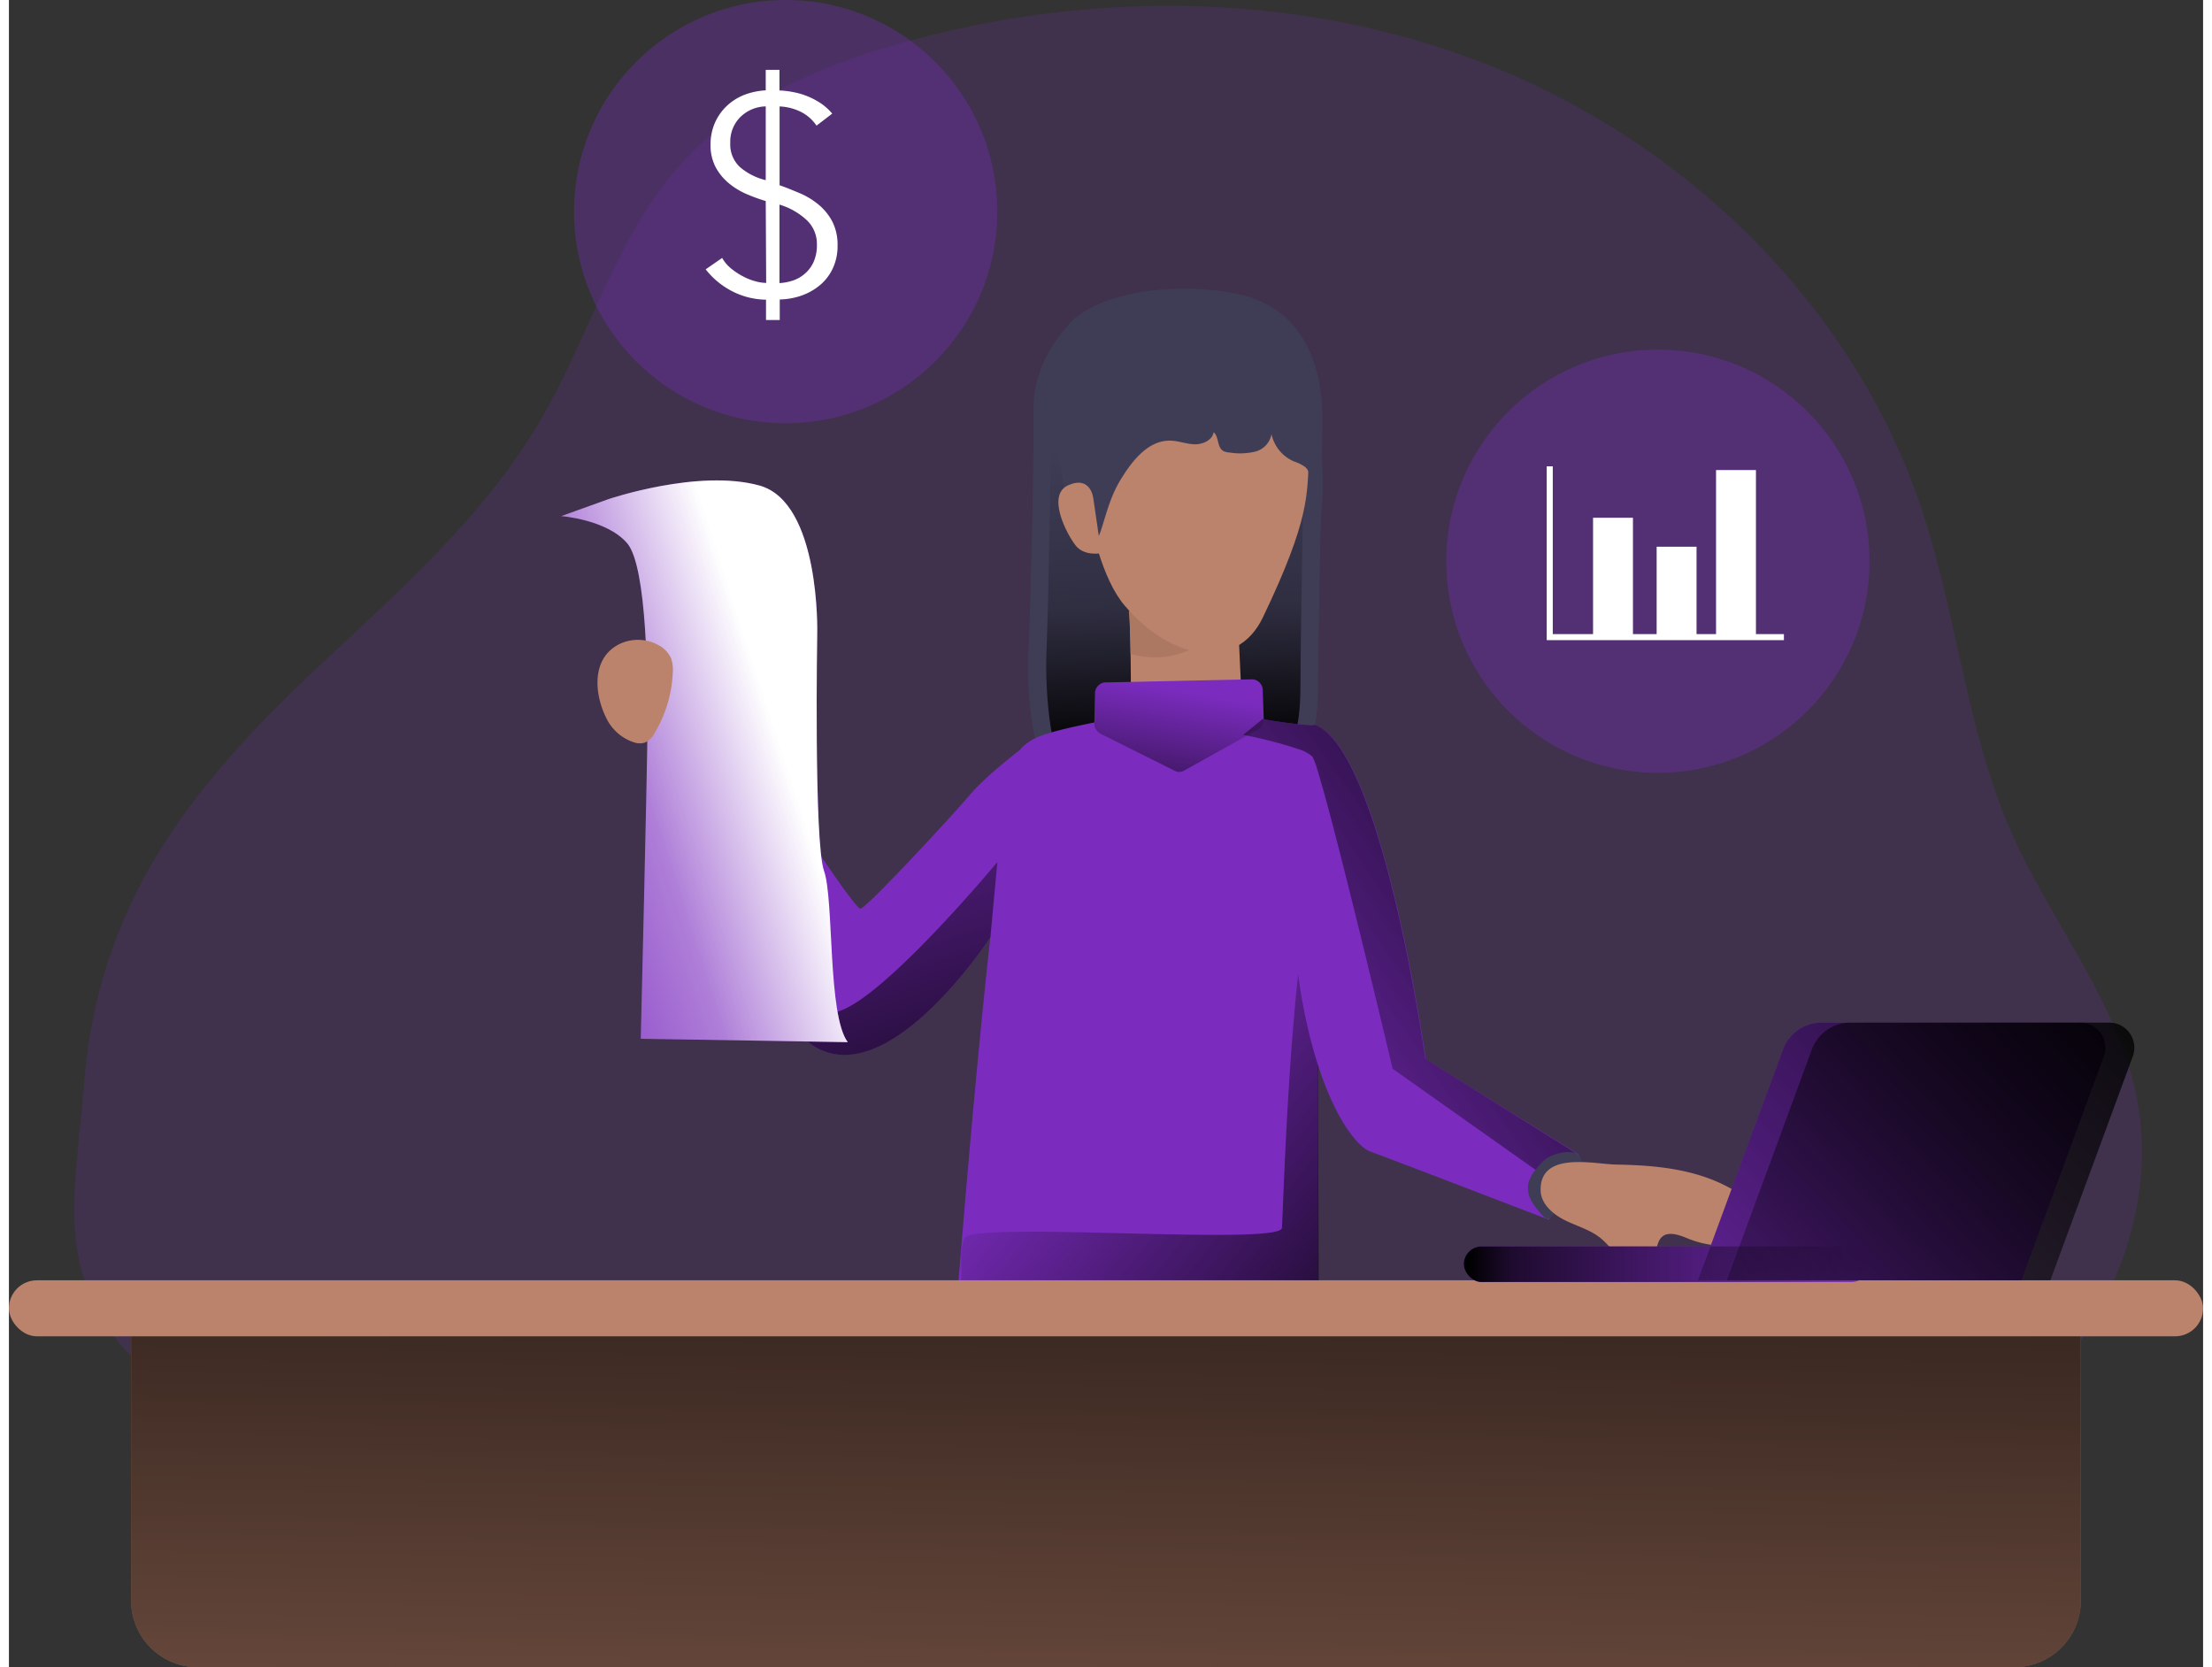 <svg id="Layer_1" data-name="Layer 1" xmlns="http://www.w3.org/2000/svg" xmlns:xlink="http://www.w3.org/1999/xlink" viewBox="0 0 399.25 303.36" width="406" height="306" class="illustration styles_illustrationTablet__1DWOa"><rect x="0" y="0" width="399.25" height="303.36" fill="#333333" stroke="none"/><defs><linearGradient id="linear-gradient" x1="218.73" y1="155.55" x2="216.47" y2="86.25" gradientUnits="userSpaceOnUse"><stop offset="0.01"></stop><stop offset="0.36" stop-opacity="0.32"></stop><stop offset="0.41" stop-opacity="0.24"></stop><stop offset="0.83" stop-opacity="0"></stop></linearGradient><linearGradient id="linear-gradient-2" x1="260.54" y1="258.36" x2="195.9" y2="206.07" gradientUnits="userSpaceOnUse"><stop offset="0.01"></stop><stop offset="0.12" stop-opacity="0.75"></stop><stop offset="1" stop-opacity="0"></stop></linearGradient><linearGradient id="linear-gradient-3" x1="213.73" y1="172.29" x2="218.67" y2="142.95" xlink:href="#linear-gradient-2"></linearGradient><linearGradient id="linear-gradient-4" x1="298.56" y1="164.92" x2="217.87" y2="220.09" xlink:href="#linear-gradient-2"></linearGradient><linearGradient id="linear-gradient-5" x1="200.7" y1="193.57" x2="196.99" y2="439.05" xlink:href="#linear-gradient-2"></linearGradient><linearGradient id="linear-gradient-6" x1="264.73" y1="230.03" x2="338.53" y2="230.03" xlink:href="#linear-gradient-2"></linearGradient><linearGradient id="linear-gradient-7" x1="390.22" y1="190.23" x2="290.79" y2="284.72" xlink:href="#linear-gradient-2"></linearGradient><linearGradient id="linear-gradient-8" x1="395.47" y1="190.23" x2="296.04" y2="284.72" xlink:href="#linear-gradient-2"></linearGradient><linearGradient id="linear-gradient-9" x1="176.74" y1="230.14" x2="144.32" y2="135.04" xlink:href="#linear-gradient-2"></linearGradient><linearGradient id="linear-gradient-10" x1="86.74" y1="173.45" x2="146.02" y2="154.31" gradientUnits="userSpaceOnUse"><stop offset="0.02" stop-color="#fff" stop-opacity="0"></stop><stop offset="0.58" stop-color="#fff" stop-opacity="0.39"></stop><stop offset="1" stop-color="#fff"></stop></linearGradient></defs><title>Financial analyst</title><path d="M61.89,138.25C76.56,124.53,91.89,111,102,93.62c9.24-15.81,14-34.52,26.67-47.77,10-10.45,23.77-16.33,37.63-20.36,36.16-10.49,76-9.83,110.71,4.67s63.86,43.33,76,79c6.68,19.63,8.3,40.89,16.71,59.85,7.1,16,18.92,30.11,22.53,47.25,6.18,29.39-14.62,59.12-41.2,73.1s-57.67,15.8-87.67,17.22c-54.94,2.61-111.24,4.71-165-8.9-24.43-6.18-54.43-15-71.71-34.43-13.46-15.15-9.24-29.6-7.84-48.15C21.32,181.82,38.1,160.49,61.89,138.25Z" transform="translate(-5.22 -17.29)" fill="#7b2cbf" opacity="0.18" style="isolation: isolate;"></path><path d="M199.32,75.06s-7.73,6.73-7.66,16.52-.52,36-.92,44.39,1.06,20.3,4.29,22.14S218.16,163.29,230,161s13.43-9.88,13.43-18.84.79-42.42.79-48.73-1.46-17.87-12.7-21.9C224.68,69.13,207.9,68.42,199.32,75.06Z" transform="translate(-5.22 -17.29)" fill="#3f3d56"></path><path d="M201.55,74.64s-6.78,6.73-6.72,16.53-.46,36-.81,44.39.93,20.3,3.77,22.14,20.3,5.18,30.65,2.92,11.79-9.88,11.79-18.85.69-42.41.69-48.72-1.28-17.87-11.14-21.9C223.81,68.71,209.09,68,201.55,74.64Z" transform="translate(-5.22 -17.29)" fill="url(#linear-gradient)"></path><path d="M228.56,123.74l1,21.5s-3.54,5.56-10.25,4.81c-10.37-1.15-9.92-4.23-9.92-4.23s0-15.53-.42-19" transform="translate(-5.22 -17.29)" fill="#bb826c"></path><path d="M226.08,130.74l2.4-4.33L209,128.56c.16,1.33.26,4.42.32,7.72A15.49,15.49,0,0,0,226.08,130.74Z" transform="translate(-5.22 -17.29)" fill="#ad7862"></path><path d="M243.67,282.42S228,293.7,211.69,292c-44-4.49-35.49-18.44-35.49-18.44s8.49-116.07,13.49-120.4c2.08-1.8,3.66-2.66,17.49-5.29,7.6-1.45,11.5-2.4,22-.48,1.54.28,2.93.52,4.17.73a85.5,85.5,0,0,0,9,1.16c.56,0,.78,0,.78,0l0,7.74.09,25.5.11,28.52.14,39.83Z" transform="translate(-5.22 -17.29)" fill="#7b2cbf"></path><path d="M243.54,250.94a8.17,8.17,0,0,1-.94,1.25,13.43,13.43,0,0,1-4.18,2.89c-7.48,3.61-16,4.33-24.29,4.52-9.84.23-19.67-.23-29.5-.7-1.69-.07-3.54-.21-4.74-1.41s-1.35-3.14-1.38-4.87c0-2,0-4,0-6.05a9.56,9.56,0,0,1,.6-4c1.45-3.15,57.41,1.45,57.74-1.84.21-2.06,1.43-48,5.61-61.37-.16.54.41,2,.88,3.28Z" transform="translate(-5.22 -17.29)" fill="url(#linear-gradient-2)"></path><path d="M199.34,90.44s.86,27.53,8.87,37c8.45,10,20.41,12.14,25.17,2.21,8.57-17.87,8.08-22.43,8.38-29.3C242.52,82.48,215.19,67.13,199.34,90.44Z" transform="translate(-5.22 -17.29)" fill="#bb826c"></path><path d="M285.38,239.21S257,228.29,253,226.85c-2.29-.82-6.33-5.68-9.57-15.74-2.47-7.61-4.46-18.23-4.9-32.32-.43-13.86.35-21.25,1.38-25.18.84-3.14,1.83-4.07,2.51-4.29a1,1,0,0,1,.78,0c12.12,5.43,19.82,60.7,19.82,60.7l27.29,17C293.78,228.53,285.38,239.21,285.38,239.21Z" transform="translate(-5.22 -17.29)" fill="#7b2cbf"></path><path d="M233.37,143l.17,5a2.16,2.16,0,0,1-1,2L219,157.54a1.73,1.73,0,0,1-1.65,0l-13.51-6.75a2.11,2.11,0,0,1-1.12-1.8l.12-5.31a2.05,2.05,0,0,1,1.69-2.21l26.71-.57A2,2,0,0,1,233.37,143Z" transform="translate(-5.22 -17.29)" fill="#7b2cbf"></path><path d="M233.37,143l.17,5a2.16,2.16,0,0,1-1,2L219,157.54a1.73,1.73,0,0,1-1.65,0l-13.51-6.75a2.11,2.11,0,0,1-1.12-1.8l.12-5.31a2.05,2.05,0,0,1,1.69-2.21l26.71-.57A2,2,0,0,1,233.37,143Z" transform="translate(-5.22 -17.29)" fill="url(#linear-gradient-3)"></path><path d="M224.83,96.44c.49.94.4,2.3,1.31,2.88a2.75,2.75,0,0,0,1.21.31,11.9,11.9,0,0,0,4.61-.16,4,4,0,0,0,3-3.2,7,7,0,0,0,4.13,5,7,7,0,0,1,2,1c.92.82,1,2.2,1.06,3.43.1,3.87-.34,8.29.4,12.07,1.1-1.13,1.12-3.89,1.3-5.42a60.94,60.94,0,0,0,.37-9.55C244,96.5,243,88.58,238,84.15a10.37,10.37,0,0,0-5.58-2.56c-9.79-1.36-4.93-8.92-18.66-4.26s-19,12.76-17.14,24.82C197,104.8,198,115,201.48,116c1.3.38,2-.91,2.38-2,1.18-3.64,1.85-6.68,4-10,2-3.18,4.82-6.56,8.58-6.53,1.51,0,3,.61,4.48.66s3.27-.71,3.51-2.2A1.78,1.78,0,0,1,224.83,96.44Z" transform="translate(-5.22 -17.29)" fill="#3f3d56"></path><path d="M202.53,107.93s-.45-4.15-4.53-2.36-.25,9,1.34,11,4.65,1.37,4.65,1.37" transform="translate(-5.22 -17.29)" fill="#bb826c"></path><path d="M191.87,151.7,187.11,173l-3.3,14.79-.35.52c-2.72,4-20.44,28.91-33.14,18.31-13.78-11.52-26.55-51.48-26.55-51.48a9.73,9.73,0,0,1,3.75-4.56,23.78,23.78,0,0,1,8.52-3.41S158.88,183,160.2,182.63s16.55-16.78,20-20.85S191.87,151.7,191.87,151.7Z" transform="translate(-5.22 -17.29)" fill="#7b2cbf"></path><path d="M290.28,227.08l-2.43,6.5L257,211.76s-10.44-44.22-13.78-54.67a9.76,9.76,0,0,0-.84-2.15,6.75,6.75,0,0,0-2.48-1.33A80.25,80.25,0,0,0,229.8,151l3.55-2.88a85.5,85.5,0,0,0,9,1.16,1,1,0,0,1,.78,0c12.12,5.43,19.82,60.7,19.82,60.7Z" transform="translate(-5.22 -17.29)" fill="url(#linear-gradient-4)"></path><path d="M285.14,228a8.42,8.42,0,0,0-1.91,1.86,6.7,6.7,0,0,0-1.55,2.77,4.89,4.89,0,0,0,.63,3.27,13.4,13.4,0,0,0,2.09,2.66,1.21,1.21,0,0,0,.85.5,1.19,1.19,0,0,0,.78-.56c.69-.89,1.33-1.81,2-2.73l2.25-3.22a6.26,6.26,0,0,0,1.14-2.22c.26-1.27-.1-3.08-1.47-3.35A7.69,7.69,0,0,0,285.14,228Z" transform="translate(-5.22 -17.29)" fill="#3f3d56"></path><path d="M283.93,233.81c0,2.45,2.15,4.37,4.34,5.47s4.64,1.74,6.55,3.28c1.52,1.22,2.59,2.94,4.18,4.07s4.11,1.41,5.26-.15c.91-1.24.63-3.18,1.81-4.18s3.16-.27,4.69.36a17.86,17.86,0,0,0,8.85,1.19,5.62,5.62,0,0,0,2.42-.75c1.61-1.07,1.93-3.45,1.15-5.22a9.52,9.52,0,0,0-4.07-4c-6.47-3.85-14.08-4.57-21.46-4.69C293.6,229.1,283.86,226.71,283.93,233.81Z" transform="translate(-5.22 -17.29)" fill="#bb826c"></path><path d="M22.23,237.59H377a0,0,0,0,1,0,0v53.66a12.11,12.11,0,0,1-12.11,12.11H34.34a12.11,12.11,0,0,1-12.11-12.11V237.59a0,0,0,0,1,0,0Z" fill="#bb826c"></path><path d="M22.23,237.59H377a0,0,0,0,1,0,0v53.66a12.11,12.11,0,0,1-12.11,12.11H34.34a12.11,12.11,0,0,1-12.11-12.11V237.59a0,0,0,0,1,0,0Z" fill="url(#linear-gradient-5)"></path><rect y="232.96" width="399.25" height="10.19" rx="5.09" fill="#bb826c"></rect><rect x="264.73" y="226.79" width="73.8" height="6.48" rx="3.24" fill="#7b2cbf"></rect><path d="M371.43,250.25H312.56l15.48-42a7.49,7.49,0,0,1,7-4.89h47.11a4.58,4.58,0,0,1,4.29,6.15Z" transform="translate(-5.22 -17.29)" fill="#7b2cbf"></path><rect x="264.73" y="226.79" width="73.8" height="6.48" rx="3.24" fill="url(#linear-gradient-6)"></rect><path d="M371.43,250.25H312.56l15.48-42a7.49,7.49,0,0,1,7-4.89h47.11a4.58,4.58,0,0,1,4.29,6.15Z" transform="translate(-5.22 -17.29)" fill="url(#linear-gradient-7)"></path><path d="M376.68,250.25H317.81l15.48-42a7.49,7.49,0,0,1,7-4.89h47.1a4.57,4.57,0,0,1,4.29,6.15Z" transform="translate(-5.22 -17.29)" fill="url(#linear-gradient-8)"></path><path d="M185.08,174.14l-1.27,13.66-.35.52c-2.72,4-20.44,28.91-33.14,18.31-13.78-11.52-26.55-51.48-26.55-51.48a9.73,9.73,0,0,1,3.75-4.56l2.14,6.41s16.36,46.31,25.93,44.46C163.7,199.89,185.08,174.14,185.08,174.14Z" transform="translate(-5.22 -17.29)" fill="url(#linear-gradient-9)"></path><path d="M114.32,108.11s16.37-5.56,27.48-2.47,10.5,26.86,10.5,26.86-.62,38,1.23,43.23.62,26.25,4.33,31.19l-37.67-.62s1.23-50.64,1.23-57.43,0-28.41-3.7-32.73-12-4.94-12-4.94Z" transform="translate(-5.22 -17.29)" fill="#7b2cbf"></path><path d="M114.32,108.11s16.37-5.56,27.48-2.47,10.5,26.86,10.5,26.86-.62,38,1.23,43.23.62,26.25,4.33,31.19l-37.67-.62s1.23-50.64,1.23-57.43,0-28.41-3.7-32.73-12-4.94-12-4.94Z" transform="translate(-5.22 -17.29)" fill="url(#linear-gradient-10)"></path><path d="M116.23,134.52a7.74,7.74,0,0,1,7.33.24,5,5,0,0,1,2.14,2.32,6.36,6.36,0,0,1,.31,2.64,23.18,23.18,0,0,1-3.28,10.91,3.72,3.72,0,0,1-1.82,1.79,3.21,3.21,0,0,1-1.79,0,8.53,8.53,0,0,1-5.24-4.55C111.71,143.47,111.21,137.09,116.23,134.52Z" transform="translate(-5.22 -17.29)" fill="#bb826c"></path><circle cx="300.05" cy="102.12" r="38.51" fill="#7b2cbf" opacity="0.34" style="isolation: isolate;"></circle><circle cx="141.34" cy="38.51" r="38.51" fill="#7b2cbf" opacity="0.34" style="isolation: isolate;"></circle><polyline points="280.37 84.85 280.37 115.93 322.98 115.93" fill="none" stroke="#fff" stroke-miterlimit="10" stroke-width="1.1"></polyline><rect x="288.25" y="94.21" width="7.26" height="21.26" fill="#fff"></rect><rect x="299.82" y="99.48" width="7.26" height="15.99" fill="#fff"></rect><rect x="310.63" y="85.53" width="7.26" height="29.94" fill="#fff"></rect><path d="M142.93,53.87a31.35,31.35,0,0,1-3.56-1.3,13.21,13.21,0,0,1-3.23-2,9.86,9.86,0,0,1-2.34-2.89,8.54,8.54,0,0,1-.91-4.08,9.7,9.7,0,0,1,.81-4,9.46,9.46,0,0,1,2.18-3.07,10,10,0,0,1,3.2-2,12.7,12.7,0,0,1,3.85-.8V30h2.5v3.75a16.81,16.81,0,0,1,2.57.31,13.48,13.48,0,0,1,2.61.78,13.79,13.79,0,0,1,2.42,1.3,10.31,10.31,0,0,1,2,1.82l-2.86,2.19a7.49,7.49,0,0,0-3-2.58,9.5,9.5,0,0,0-3.72-.91V51c1.32.45,2.61,1,3.88,1.53a14,14,0,0,1,3.38,2.13,10.05,10.05,0,0,1,2.39,3.05A9.31,9.31,0,0,1,156,62a9.53,9.53,0,0,1-.81,4A8.9,8.9,0,0,1,153,69a10.88,10.88,0,0,1-3.36,2,12.76,12.76,0,0,1-4.16.78v3.74h-2.5V71.82a13.9,13.9,0,0,1-6.32-1.62A14.57,14.57,0,0,1,132,66.3l3-2.08a6.76,6.76,0,0,0,1.72,2,12.63,12.63,0,0,0,2.16,1.4,10.28,10.28,0,0,0,2.21.86,7.79,7.79,0,0,0,1.92.29Zm0-17.22a6.77,6.77,0,0,0-4.58,1.9,6.32,6.32,0,0,0-1.87,4.76,5.58,5.58,0,0,0,1.77,4.39,11.23,11.23,0,0,0,4.68,2.37Zm2.5,32.15a9.46,9.46,0,0,0,2.37-.44A6.43,6.43,0,0,0,150,67.13,6.18,6.18,0,0,0,151.62,65a7.51,7.51,0,0,0,.62-3.25,5.92,5.92,0,0,0-1.92-4.47,12.51,12.51,0,0,0-4.89-2.76Z" transform="translate(-5.22 -17.29)" fill="#fff"></path></svg>